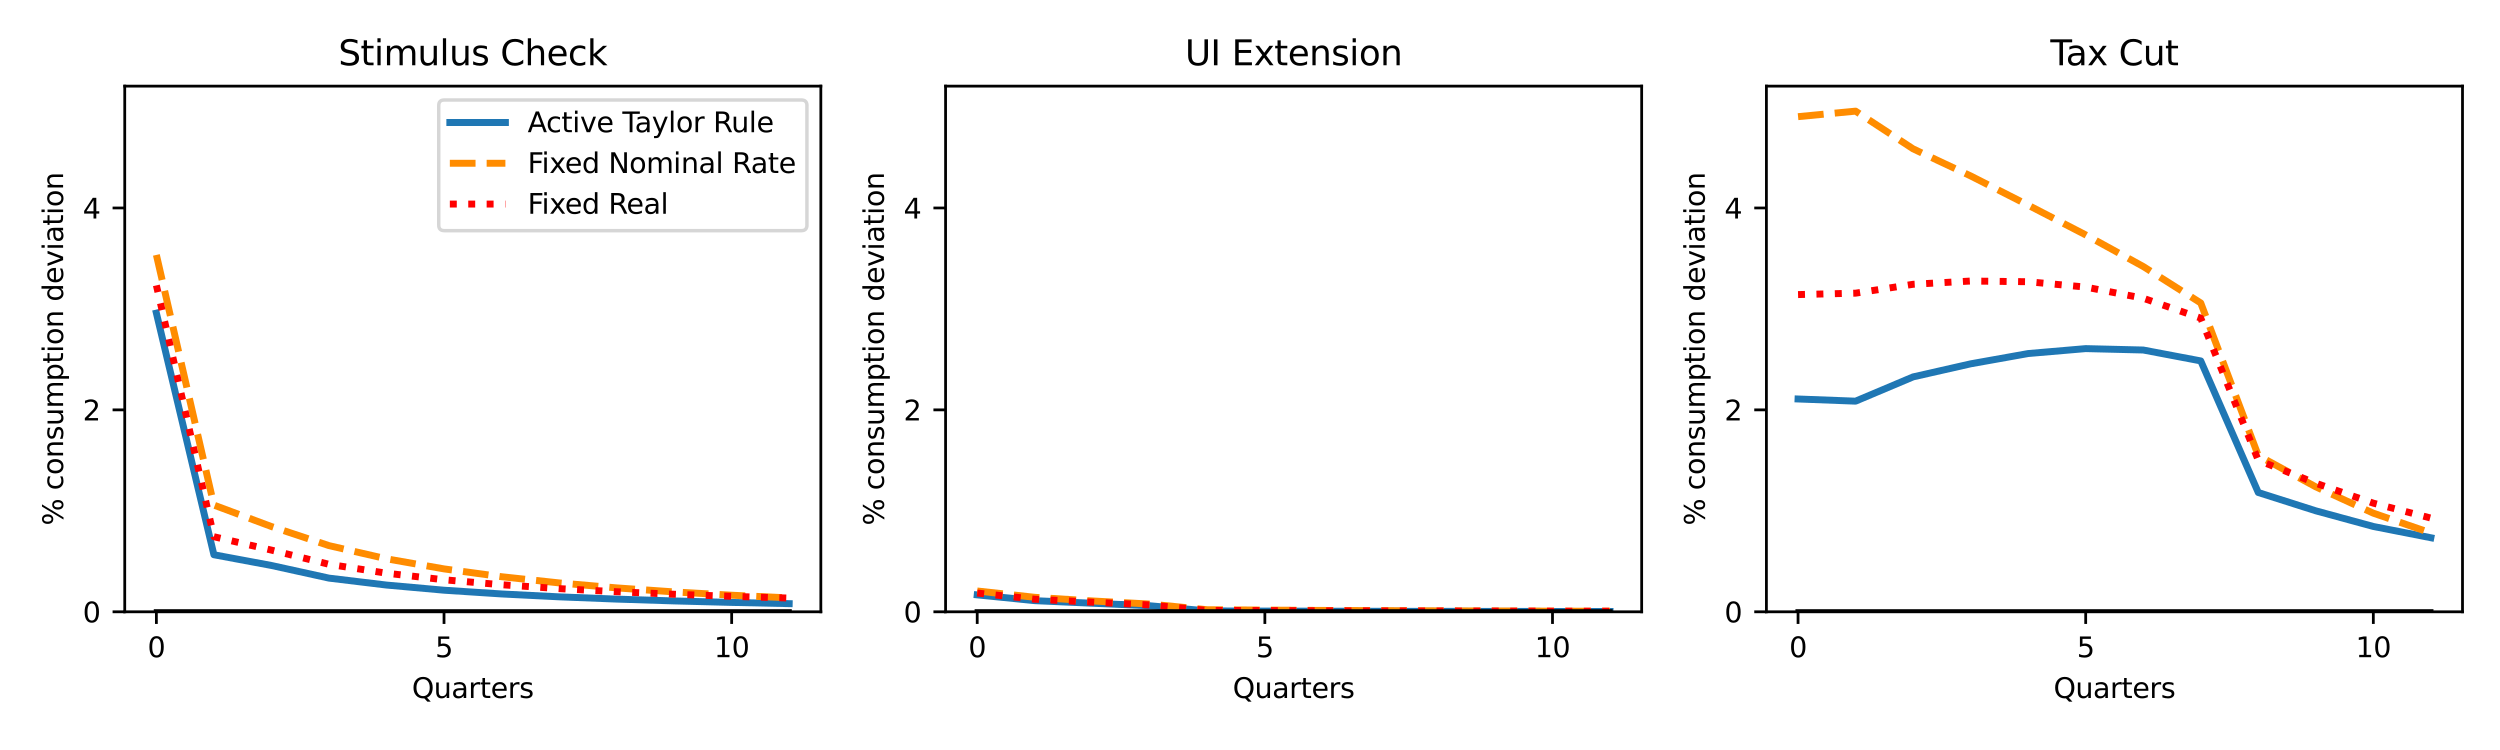 <?xml version="1.0" encoding="utf-8" standalone="no"?>
<!DOCTYPE svg PUBLIC "-//W3C//DTD SVG 1.1//EN"
  "http://www.w3.org/Graphics/SVG/1.1/DTD/svg11.dtd">
<svg xmlns:xlink="http://www.w3.org/1999/xlink" width="720pt" height="216pt" viewBox="0 0 720 216" xmlns="http://www.w3.org/2000/svg" version="1.1">
 <defs>
  <style type="text/css">*{stroke-linejoin: round; stroke-linecap: butt}</style>
 </defs>
 <g id="figure_1">
  <g id="patch_1">
   <path d="M 0 216 
L 720 216 
L 720 0 
L 0 0 
z
" style="fill: #ffffff"/>
  </g>
  <g id="axes_1">
   <g id="patch_2">
    <path d="M 35.925 176.2 
L 236.4 176.2 
L 236.4 24.8 
L 35.925 24.8 
z
" style="fill: #ffffff"/>
   </g>
   <g id="matplotlib.axis_1">
    <g id="xtick_1">
     <g id="line2d_1">
      <defs>
       <path id="m873e18c36d" d="M 0 0 
L 0 3.5 
" style="stroke: #000000; stroke-width: 0.8"/>
      </defs>
      <g>
       <use xlink:href="#m873e18c36d" x="45.038" y="176.2" style="stroke: #000000; stroke-width: 0.8"/>
      </g>
     </g>
     <g id="text_1">
      <!-- 0 -->
      <g transform="translate(42.492 189.279) scale(0.08 -0.08)">
       <defs>
        <path id="DejaVuSans-30" d="M 2034 4250 
Q 1547 4250 1301 3770 
Q 1056 3291 1056 2328 
Q 1056 1369 1301 889 
Q 1547 409 2034 409 
Q 2525 409 2770 889 
Q 3016 1369 3016 2328 
Q 3016 3291 2770 3770 
Q 2525 4250 2034 4250 
z
M 2034 4750 
Q 2819 4750 3233 4129 
Q 3647 3509 3647 2328 
Q 3647 1150 3233 529 
Q 2819 -91 2034 -91 
Q 1250 -91 836 529 
Q 422 1150 422 2328 
Q 422 3509 836 4129 
Q 1250 4750 2034 4750 
z
" transform="scale(0.016)"/>
       </defs>
       <use xlink:href="#DejaVuSans-30"/>
      </g>
     </g>
    </g>
    <g id="xtick_2">
     <g id="line2d_2">
      <g>
       <use xlink:href="#m873e18c36d" x="127.878" y="176.2" style="stroke: #000000; stroke-width: 0.8"/>
      </g>
     </g>
     <g id="text_2">
      <!-- 5 -->
      <g transform="translate(125.333 189.279) scale(0.08 -0.08)">
       <defs>
        <path id="DejaVuSans-35" d="M 691 4666 
L 3169 4666 
L 3169 4134 
L 1269 4134 
L 1269 2991 
Q 1406 3038 1543 3061 
Q 1681 3084 1819 3084 
Q 2600 3084 3056 2656 
Q 3513 2228 3513 1497 
Q 3513 744 3044 326 
Q 2575 -91 1722 -91 
Q 1428 -91 1123 -41 
Q 819 9 494 109 
L 494 744 
Q 775 591 1075 516 
Q 1375 441 1709 441 
Q 2250 441 2565 725 
Q 2881 1009 2881 1497 
Q 2881 1984 2565 2268 
Q 2250 2553 1709 2553 
Q 1456 2553 1204 2497 
Q 953 2441 691 2322 
L 691 4666 
z
" transform="scale(0.016)"/>
       </defs>
       <use xlink:href="#DejaVuSans-35"/>
      </g>
     </g>
    </g>
    <g id="xtick_3">
     <g id="line2d_3">
      <g>
       <use xlink:href="#m873e18c36d" x="210.719" y="176.2" style="stroke: #000000; stroke-width: 0.8"/>
      </g>
     </g>
     <g id="text_3">
      <!-- 10 -->
      <g transform="translate(205.629 189.279) scale(0.08 -0.08)">
       <defs>
        <path id="DejaVuSans-31" d="M 794 531 
L 1825 531 
L 1825 4091 
L 703 3866 
L 703 4441 
L 1819 4666 
L 2450 4666 
L 2450 531 
L 3481 531 
L 3481 0 
L 794 0 
L 794 531 
z
" transform="scale(0.016)"/>
       </defs>
       <use xlink:href="#DejaVuSans-31"/>
       <use xlink:href="#DejaVuSans-30" x="63.623"/>
      </g>
     </g>
    </g>
    <g id="text_4">
     <!-- Quarters -->
     <g transform="translate(118.626 201.021) scale(0.08 -0.08)">
      <defs>
       <path id="DejaVuSans-51" d="M 2522 4238 
Q 1834 4238 1429 3725 
Q 1025 3213 1025 2328 
Q 1025 1447 1429 934 
Q 1834 422 2522 422 
Q 3209 422 3611 934 
Q 4013 1447 4013 2328 
Q 4013 3213 3611 3725 
Q 3209 4238 2522 4238 
z
M 3406 84 
L 4238 -825 
L 3475 -825 
L 2784 -78 
Q 2681 -84 2626 -87 
Q 2572 -91 2522 -91 
Q 1538 -91 948 567 
Q 359 1225 359 2328 
Q 359 3434 948 4092 
Q 1538 4750 2522 4750 
Q 3503 4750 4090 4092 
Q 4678 3434 4678 2328 
Q 4678 1516 4351 937 
Q 4025 359 3406 84 
z
" transform="scale(0.016)"/>
       <path id="DejaVuSans-75" d="M 544 1381 
L 544 3500 
L 1119 3500 
L 1119 1403 
Q 1119 906 1312 657 
Q 1506 409 1894 409 
Q 2359 409 2629 706 
Q 2900 1003 2900 1516 
L 2900 3500 
L 3475 3500 
L 3475 0 
L 2900 0 
L 2900 538 
Q 2691 219 2414 64 
Q 2138 -91 1772 -91 
Q 1169 -91 856 284 
Q 544 659 544 1381 
z
M 1991 3584 
L 1991 3584 
z
" transform="scale(0.016)"/>
       <path id="DejaVuSans-61" d="M 2194 1759 
Q 1497 1759 1228 1600 
Q 959 1441 959 1056 
Q 959 750 1161 570 
Q 1363 391 1709 391 
Q 2188 391 2477 730 
Q 2766 1069 2766 1631 
L 2766 1759 
L 2194 1759 
z
M 3341 1997 
L 3341 0 
L 2766 0 
L 2766 531 
Q 2569 213 2275 61 
Q 1981 -91 1556 -91 
Q 1019 -91 701 211 
Q 384 513 384 1019 
Q 384 1609 779 1909 
Q 1175 2209 1959 2209 
L 2766 2209 
L 2766 2266 
Q 2766 2663 2505 2880 
Q 2244 3097 1772 3097 
Q 1472 3097 1187 3025 
Q 903 2953 641 2809 
L 641 3341 
Q 956 3463 1253 3523 
Q 1550 3584 1831 3584 
Q 2591 3584 2966 3190 
Q 3341 2797 3341 1997 
z
" transform="scale(0.016)"/>
       <path id="DejaVuSans-72" d="M 2631 2963 
Q 2534 3019 2420 3045 
Q 2306 3072 2169 3072 
Q 1681 3072 1420 2755 
Q 1159 2438 1159 1844 
L 1159 0 
L 581 0 
L 581 3500 
L 1159 3500 
L 1159 2956 
Q 1341 3275 1631 3429 
Q 1922 3584 2338 3584 
Q 2397 3584 2469 3576 
Q 2541 3569 2628 3553 
L 2631 2963 
z
" transform="scale(0.016)"/>
       <path id="DejaVuSans-74" d="M 1172 4494 
L 1172 3500 
L 2356 3500 
L 2356 3053 
L 1172 3053 
L 1172 1153 
Q 1172 725 1289 603 
Q 1406 481 1766 481 
L 2356 481 
L 2356 0 
L 1766 0 
Q 1100 0 847 248 
Q 594 497 594 1153 
L 594 3053 
L 172 3053 
L 172 3500 
L 594 3500 
L 594 4494 
L 1172 4494 
z
" transform="scale(0.016)"/>
       <path id="DejaVuSans-65" d="M 3597 1894 
L 3597 1613 
L 953 1613 
Q 991 1019 1311 708 
Q 1631 397 2203 397 
Q 2534 397 2845 478 
Q 3156 559 3463 722 
L 3463 178 
Q 3153 47 2828 -22 
Q 2503 -91 2169 -91 
Q 1331 -91 842 396 
Q 353 884 353 1716 
Q 353 2575 817 3079 
Q 1281 3584 2069 3584 
Q 2775 3584 3186 3129 
Q 3597 2675 3597 1894 
z
M 3022 2063 
Q 3016 2534 2758 2815 
Q 2500 3097 2075 3097 
Q 1594 3097 1305 2825 
Q 1016 2553 972 2059 
L 3022 2063 
z
" transform="scale(0.016)"/>
       <path id="DejaVuSans-73" d="M 2834 3397 
L 2834 2853 
Q 2591 2978 2328 3040 
Q 2066 3103 1784 3103 
Q 1356 3103 1142 2972 
Q 928 2841 928 2578 
Q 928 2378 1081 2264 
Q 1234 2150 1697 2047 
L 1894 2003 
Q 2506 1872 2764 1633 
Q 3022 1394 3022 966 
Q 3022 478 2636 193 
Q 2250 -91 1575 -91 
Q 1294 -91 989 -36 
Q 684 19 347 128 
L 347 722 
Q 666 556 975 473 
Q 1284 391 1588 391 
Q 1994 391 2212 530 
Q 2431 669 2431 922 
Q 2431 1156 2273 1281 
Q 2116 1406 1581 1522 
L 1381 1569 
Q 847 1681 609 1914 
Q 372 2147 372 2553 
Q 372 3047 722 3315 
Q 1072 3584 1716 3584 
Q 2034 3584 2315 3537 
Q 2597 3491 2834 3397 
z
" transform="scale(0.016)"/>
      </defs>
      <use xlink:href="#DejaVuSans-51"/>
      <use xlink:href="#DejaVuSans-75" x="78.711"/>
      <use xlink:href="#DejaVuSans-61" x="142.09"/>
      <use xlink:href="#DejaVuSans-72" x="203.369"/>
      <use xlink:href="#DejaVuSans-74" x="244.482"/>
      <use xlink:href="#DejaVuSans-65" x="283.691"/>
      <use xlink:href="#DejaVuSans-72" x="345.215"/>
      <use xlink:href="#DejaVuSans-73" x="386.328"/>
     </g>
    </g>
   </g>
   <g id="matplotlib.axis_2">
    <g id="ytick_1">
     <g id="line2d_4">
      <defs>
       <path id="m658292f9c2" d="M 0 0 
L -3.5 0 
" style="stroke: #000000; stroke-width: 0.8"/>
      </defs>
      <g>
       <use xlink:href="#m658292f9c2" x="35.925" y="176.2" style="stroke: #000000; stroke-width: 0.8"/>
      </g>
     </g>
     <g id="text_5">
      <!-- 0 -->
      <g transform="translate(23.835 179.239) scale(0.08 -0.08)">
       <use xlink:href="#DejaVuSans-30"/>
      </g>
     </g>
    </g>
    <g id="ytick_2">
     <g id="line2d_5">
      <g>
       <use xlink:href="#m658292f9c2" x="35.925" y="118.047" style="stroke: #000000; stroke-width: 0.8"/>
      </g>
     </g>
     <g id="text_6">
      <!-- 2 -->
      <g transform="translate(23.835 121.087) scale(0.08 -0.08)">
       <defs>
        <path id="DejaVuSans-32" d="M 1228 531 
L 3431 531 
L 3431 0 
L 469 0 
L 469 531 
Q 828 903 1448 1529 
Q 2069 2156 2228 2338 
Q 2531 2678 2651 2914 
Q 2772 3150 2772 3378 
Q 2772 3750 2511 3984 
Q 2250 4219 1831 4219 
Q 1534 4219 1204 4116 
Q 875 4013 500 3803 
L 500 4441 
Q 881 4594 1212 4672 
Q 1544 4750 1819 4750 
Q 2544 4750 2975 4387 
Q 3406 4025 3406 3419 
Q 3406 3131 3298 2873 
Q 3191 2616 2906 2266 
Q 2828 2175 2409 1742 
Q 1991 1309 1228 531 
z
" transform="scale(0.016)"/>
       </defs>
       <use xlink:href="#DejaVuSans-32"/>
      </g>
     </g>
    </g>
    <g id="ytick_3">
     <g id="line2d_6">
      <g>
       <use xlink:href="#m658292f9c2" x="35.925" y="59.895" style="stroke: #000000; stroke-width: 0.8"/>
      </g>
     </g>
     <g id="text_7">
      <!-- 4 -->
      <g transform="translate(23.835 62.934) scale(0.08 -0.08)">
       <defs>
        <path id="DejaVuSans-34" d="M 2419 4116 
L 825 1625 
L 2419 1625 
L 2419 4116 
z
M 2253 4666 
L 3047 4666 
L 3047 1625 
L 3713 1625 
L 3713 1100 
L 3047 1100 
L 3047 0 
L 2419 0 
L 2419 1100 
L 313 1100 
L 313 1709 
L 2253 4666 
z
" transform="scale(0.016)"/>
       </defs>
       <use xlink:href="#DejaVuSans-34"/>
      </g>
     </g>
    </g>
    <g id="text_8">
     <!-- % consumption deviation -->
     <g transform="translate(18.171 151.334) rotate(-90) scale(0.08 -0.08)">
      <defs>
       <path id="DejaVuSans-25" d="M 4653 2053 
Q 4381 2053 4226 1822 
Q 4072 1591 4072 1178 
Q 4072 772 4226 539 
Q 4381 306 4653 306 
Q 4919 306 5073 539 
Q 5228 772 5228 1178 
Q 5228 1588 5073 1820 
Q 4919 2053 4653 2053 
z
M 4653 2450 
Q 5147 2450 5437 2106 
Q 5728 1763 5728 1178 
Q 5728 594 5436 251 
Q 5144 -91 4653 -91 
Q 4153 -91 3862 251 
Q 3572 594 3572 1178 
Q 3572 1766 3864 2108 
Q 4156 2450 4653 2450 
z
M 1428 4353 
Q 1159 4353 1004 4120 
Q 850 3888 850 3481 
Q 850 3069 1003 2837 
Q 1156 2606 1428 2606 
Q 1700 2606 1854 2837 
Q 2009 3069 2009 3481 
Q 2009 3884 1853 4118 
Q 1697 4353 1428 4353 
z
M 4250 4750 
L 4750 4750 
L 1831 -91 
L 1331 -91 
L 4250 4750 
z
M 1428 4750 
Q 1922 4750 2215 4408 
Q 2509 4066 2509 3481 
Q 2509 2891 2217 2550 
Q 1925 2209 1428 2209 
Q 931 2209 642 2551 
Q 353 2894 353 3481 
Q 353 4063 643 4406 
Q 934 4750 1428 4750 
z
" transform="scale(0.016)"/>
       <path id="DejaVuSans-20" transform="scale(0.016)"/>
       <path id="DejaVuSans-63" d="M 3122 3366 
L 3122 2828 
Q 2878 2963 2633 3030 
Q 2388 3097 2138 3097 
Q 1578 3097 1268 2742 
Q 959 2388 959 1747 
Q 959 1106 1268 751 
Q 1578 397 2138 397 
Q 2388 397 2633 464 
Q 2878 531 3122 666 
L 3122 134 
Q 2881 22 2623 -34 
Q 2366 -91 2075 -91 
Q 1284 -91 818 406 
Q 353 903 353 1747 
Q 353 2603 823 3093 
Q 1294 3584 2113 3584 
Q 2378 3584 2631 3529 
Q 2884 3475 3122 3366 
z
" transform="scale(0.016)"/>
       <path id="DejaVuSans-6f" d="M 1959 3097 
Q 1497 3097 1228 2736 
Q 959 2375 959 1747 
Q 959 1119 1226 758 
Q 1494 397 1959 397 
Q 2419 397 2687 759 
Q 2956 1122 2956 1747 
Q 2956 2369 2687 2733 
Q 2419 3097 1959 3097 
z
M 1959 3584 
Q 2709 3584 3137 3096 
Q 3566 2609 3566 1747 
Q 3566 888 3137 398 
Q 2709 -91 1959 -91 
Q 1206 -91 779 398 
Q 353 888 353 1747 
Q 353 2609 779 3096 
Q 1206 3584 1959 3584 
z
" transform="scale(0.016)"/>
       <path id="DejaVuSans-6e" d="M 3513 2113 
L 3513 0 
L 2938 0 
L 2938 2094 
Q 2938 2591 2744 2837 
Q 2550 3084 2163 3084 
Q 1697 3084 1428 2787 
Q 1159 2491 1159 1978 
L 1159 0 
L 581 0 
L 581 3500 
L 1159 3500 
L 1159 2956 
Q 1366 3272 1645 3428 
Q 1925 3584 2291 3584 
Q 2894 3584 3203 3211 
Q 3513 2838 3513 2113 
z
" transform="scale(0.016)"/>
       <path id="DejaVuSans-6d" d="M 3328 2828 
Q 3544 3216 3844 3400 
Q 4144 3584 4550 3584 
Q 5097 3584 5394 3201 
Q 5691 2819 5691 2113 
L 5691 0 
L 5113 0 
L 5113 2094 
Q 5113 2597 4934 2840 
Q 4756 3084 4391 3084 
Q 3944 3084 3684 2787 
Q 3425 2491 3425 1978 
L 3425 0 
L 2847 0 
L 2847 2094 
Q 2847 2600 2669 2842 
Q 2491 3084 2119 3084 
Q 1678 3084 1418 2786 
Q 1159 2488 1159 1978 
L 1159 0 
L 581 0 
L 581 3500 
L 1159 3500 
L 1159 2956 
Q 1356 3278 1631 3431 
Q 1906 3584 2284 3584 
Q 2666 3584 2933 3390 
Q 3200 3197 3328 2828 
z
" transform="scale(0.016)"/>
       <path id="DejaVuSans-70" d="M 1159 525 
L 1159 -1331 
L 581 -1331 
L 581 3500 
L 1159 3500 
L 1159 2969 
Q 1341 3281 1617 3432 
Q 1894 3584 2278 3584 
Q 2916 3584 3314 3078 
Q 3713 2572 3713 1747 
Q 3713 922 3314 415 
Q 2916 -91 2278 -91 
Q 1894 -91 1617 61 
Q 1341 213 1159 525 
z
M 3116 1747 
Q 3116 2381 2855 2742 
Q 2594 3103 2138 3103 
Q 1681 3103 1420 2742 
Q 1159 2381 1159 1747 
Q 1159 1113 1420 752 
Q 1681 391 2138 391 
Q 2594 391 2855 752 
Q 3116 1113 3116 1747 
z
" transform="scale(0.016)"/>
       <path id="DejaVuSans-69" d="M 603 3500 
L 1178 3500 
L 1178 0 
L 603 0 
L 603 3500 
z
M 603 4863 
L 1178 4863 
L 1178 4134 
L 603 4134 
L 603 4863 
z
" transform="scale(0.016)"/>
       <path id="DejaVuSans-64" d="M 2906 2969 
L 2906 4863 
L 3481 4863 
L 3481 0 
L 2906 0 
L 2906 525 
Q 2725 213 2448 61 
Q 2172 -91 1784 -91 
Q 1150 -91 751 415 
Q 353 922 353 1747 
Q 353 2572 751 3078 
Q 1150 3584 1784 3584 
Q 2172 3584 2448 3432 
Q 2725 3281 2906 2969 
z
M 947 1747 
Q 947 1113 1208 752 
Q 1469 391 1925 391 
Q 2381 391 2643 752 
Q 2906 1113 2906 1747 
Q 2906 2381 2643 2742 
Q 2381 3103 1925 3103 
Q 1469 3103 1208 2742 
Q 947 2381 947 1747 
z
" transform="scale(0.016)"/>
       <path id="DejaVuSans-76" d="M 191 3500 
L 800 3500 
L 1894 563 
L 2988 3500 
L 3597 3500 
L 2284 0 
L 1503 0 
L 191 3500 
z
" transform="scale(0.016)"/>
      </defs>
      <use xlink:href="#DejaVuSans-25"/>
      <use xlink:href="#DejaVuSans-20" x="95.02"/>
      <use xlink:href="#DejaVuSans-63" x="126.807"/>
      <use xlink:href="#DejaVuSans-6f" x="181.787"/>
      <use xlink:href="#DejaVuSans-6e" x="242.969"/>
      <use xlink:href="#DejaVuSans-73" x="306.348"/>
      <use xlink:href="#DejaVuSans-75" x="358.447"/>
      <use xlink:href="#DejaVuSans-6d" x="421.826"/>
      <use xlink:href="#DejaVuSans-70" x="519.238"/>
      <use xlink:href="#DejaVuSans-74" x="582.715"/>
      <use xlink:href="#DejaVuSans-69" x="621.924"/>
      <use xlink:href="#DejaVuSans-6f" x="649.707"/>
      <use xlink:href="#DejaVuSans-6e" x="710.889"/>
      <use xlink:href="#DejaVuSans-20" x="774.268"/>
      <use xlink:href="#DejaVuSans-64" x="806.055"/>
      <use xlink:href="#DejaVuSans-65" x="869.531"/>
      <use xlink:href="#DejaVuSans-76" x="931.055"/>
      <use xlink:href="#DejaVuSans-69" x="990.234"/>
      <use xlink:href="#DejaVuSans-61" x="1018.018"/>
      <use xlink:href="#DejaVuSans-74" x="1079.297"/>
      <use xlink:href="#DejaVuSans-69" x="1118.506"/>
      <use xlink:href="#DejaVuSans-6f" x="1146.289"/>
      <use xlink:href="#DejaVuSans-6e" x="1207.471"/>
     </g>
    </g>
   </g>
   <g id="line2d_7">
    <path d="M 45.038 90.176 
L 61.606 159.77 
L 78.174 162.858 
L 94.742 166.5 
L 111.31 168.497 
L 127.878 169.981 
L 144.447 171.058 
L 161.015 171.889 
L 177.583 172.542 
L 194.151 173.068 
L 210.719 173.497 
L 227.287 173.853 
" clip-path="url(#p9b966711a3)" style="fill: none; stroke: #1f77b4; stroke-width: 2; stroke-linecap: square"/>
   </g>
   <g id="line2d_8">
    <path d="M 45.038 73.417 
L 61.606 145.471 
L 78.174 151.645 
L 94.742 157.14 
L 111.31 160.938 
L 127.878 163.841 
L 144.447 166.093 
L 161.015 167.878 
L 177.583 169.31 
L 194.151 170.471 
L 210.719 171.42 
L 227.287 172.199 
" clip-path="url(#p9b966711a3)" style="fill: none; stroke-dasharray: 7.4,3.2; stroke-dashoffset: 0; stroke: #ff8c00; stroke-width: 2"/>
   </g>
   <g id="line2d_9">
    <path d="M 45.038 82.186 
L 61.606 154.578 
L 78.174 158.432 
L 94.742 162.52 
L 111.31 165.081 
L 127.878 166.975 
L 144.447 168.404 
L 161.015 169.522 
L 177.583 170.416 
L 194.151 171.144 
L 210.719 171.745 
L 227.287 172.247 
" clip-path="url(#p9b966711a3)" style="fill: none; stroke-dasharray: 2,3.3; stroke-dashoffset: 0; stroke: #ff0000; stroke-width: 2"/>
   </g>
   <g id="line2d_10">
    <path d="M 45.038 176.2 
L 61.606 176.2 
L 78.174 176.2 
L 94.742 176.2 
L 111.31 176.2 
L 127.878 176.2 
L 144.447 176.2 
L 161.015 176.2 
L 177.583 176.2 
L 194.151 176.2 
L 210.719 176.2 
L 227.287 176.2 
" clip-path="url(#p9b966711a3)" style="fill: none; stroke: #000000; stroke-width: 1.5; stroke-linecap: square"/>
   </g>
   <g id="patch_3">
    <path d="M 35.925 176.2 
L 35.925 24.8 
" style="fill: none; stroke: #000000; stroke-width: 0.8; stroke-linejoin: miter; stroke-linecap: square"/>
   </g>
   <g id="patch_4">
    <path d="M 236.4 176.2 
L 236.4 24.8 
" style="fill: none; stroke: #000000; stroke-width: 0.8; stroke-linejoin: miter; stroke-linecap: square"/>
   </g>
   <g id="patch_5">
    <path d="M 35.925 176.2 
L 236.4 176.2 
" style="fill: none; stroke: #000000; stroke-width: 0.8; stroke-linejoin: miter; stroke-linecap: square"/>
   </g>
   <g id="patch_6">
    <path d="M 35.925 24.8 
L 236.4 24.8 
" style="fill: none; stroke: #000000; stroke-width: 0.8; stroke-linejoin: miter; stroke-linecap: square"/>
   </g>
   <g id="text_9">
    <!-- Stimulus Check -->
    <g transform="translate(97.467 18.8) scale(0.1 -0.1)">
     <defs>
      <path id="DejaVuSans-53" d="M 3425 4513 
L 3425 3897 
Q 3066 4069 2747 4153 
Q 2428 4238 2131 4238 
Q 1616 4238 1336 4038 
Q 1056 3838 1056 3469 
Q 1056 3159 1242 3001 
Q 1428 2844 1947 2747 
L 2328 2669 
Q 3034 2534 3370 2195 
Q 3706 1856 3706 1288 
Q 3706 609 3251 259 
Q 2797 -91 1919 -91 
Q 1588 -91 1214 -16 
Q 841 59 441 206 
L 441 856 
Q 825 641 1194 531 
Q 1563 422 1919 422 
Q 2459 422 2753 634 
Q 3047 847 3047 1241 
Q 3047 1584 2836 1778 
Q 2625 1972 2144 2069 
L 1759 2144 
Q 1053 2284 737 2584 
Q 422 2884 422 3419 
Q 422 4038 858 4394 
Q 1294 4750 2059 4750 
Q 2388 4750 2728 4690 
Q 3069 4631 3425 4513 
z
" transform="scale(0.016)"/>
      <path id="DejaVuSans-6c" d="M 603 4863 
L 1178 4863 
L 1178 0 
L 603 0 
L 603 4863 
z
" transform="scale(0.016)"/>
      <path id="DejaVuSans-43" d="M 4122 4306 
L 4122 3641 
Q 3803 3938 3442 4084 
Q 3081 4231 2675 4231 
Q 1875 4231 1450 3742 
Q 1025 3253 1025 2328 
Q 1025 1406 1450 917 
Q 1875 428 2675 428 
Q 3081 428 3442 575 
Q 3803 722 4122 1019 
L 4122 359 
Q 3791 134 3420 21 
Q 3050 -91 2638 -91 
Q 1578 -91 968 557 
Q 359 1206 359 2328 
Q 359 3453 968 4101 
Q 1578 4750 2638 4750 
Q 3056 4750 3426 4639 
Q 3797 4528 4122 4306 
z
" transform="scale(0.016)"/>
      <path id="DejaVuSans-68" d="M 3513 2113 
L 3513 0 
L 2938 0 
L 2938 2094 
Q 2938 2591 2744 2837 
Q 2550 3084 2163 3084 
Q 1697 3084 1428 2787 
Q 1159 2491 1159 1978 
L 1159 0 
L 581 0 
L 581 4863 
L 1159 4863 
L 1159 2956 
Q 1366 3272 1645 3428 
Q 1925 3584 2291 3584 
Q 2894 3584 3203 3211 
Q 3513 2838 3513 2113 
z
" transform="scale(0.016)"/>
      <path id="DejaVuSans-6b" d="M 581 4863 
L 1159 4863 
L 1159 1991 
L 2875 3500 
L 3609 3500 
L 1753 1863 
L 3688 0 
L 2938 0 
L 1159 1709 
L 1159 0 
L 581 0 
L 581 4863 
z
" transform="scale(0.016)"/>
     </defs>
     <use xlink:href="#DejaVuSans-53"/>
     <use xlink:href="#DejaVuSans-74" x="63.477"/>
     <use xlink:href="#DejaVuSans-69" x="102.686"/>
     <use xlink:href="#DejaVuSans-6d" x="130.469"/>
     <use xlink:href="#DejaVuSans-75" x="227.881"/>
     <use xlink:href="#DejaVuSans-6c" x="291.26"/>
     <use xlink:href="#DejaVuSans-75" x="319.043"/>
     <use xlink:href="#DejaVuSans-73" x="382.422"/>
     <use xlink:href="#DejaVuSans-20" x="434.521"/>
     <use xlink:href="#DejaVuSans-43" x="466.309"/>
     <use xlink:href="#DejaVuSans-68" x="536.133"/>
     <use xlink:href="#DejaVuSans-65" x="599.512"/>
     <use xlink:href="#DejaVuSans-63" x="661.035"/>
     <use xlink:href="#DejaVuSans-6b" x="716.016"/>
    </g>
   </g>
   <g id="legend_1">
    <g id="patch_7">
     <path d="M 127.955 66.427 
L 230.8 66.427 
Q 232.4 66.427 232.4 64.828 
L 232.4 30.4 
Q 232.4 28.8 230.8 28.8 
L 127.955 28.8 
Q 126.355 28.8 126.355 30.4 
L 126.355 64.828 
Q 126.355 66.427 127.955 66.427 
z
" style="fill: #ffffff; opacity: 0.8; stroke: #cccccc; stroke-linejoin: miter"/>
    </g>
    <g id="line2d_11">
     <path d="M 129.555 35.279 
L 137.555 35.279 
L 145.555 35.279 
" style="fill: none; stroke: #1f77b4; stroke-width: 2; stroke-linecap: square"/>
    </g>
    <g id="text_10">
     <!-- Active Taylor Rule -->
     <g transform="translate(151.955 38.079) scale(0.08 -0.08)">
      <defs>
       <path id="DejaVuSans-41" d="M 2188 4044 
L 1331 1722 
L 3047 1722 
L 2188 4044 
z
M 1831 4666 
L 2547 4666 
L 4325 0 
L 3669 0 
L 3244 1197 
L 1141 1197 
L 716 0 
L 50 0 
L 1831 4666 
z
" transform="scale(0.016)"/>
       <path id="DejaVuSans-54" d="M -19 4666 
L 3928 4666 
L 3928 4134 
L 2272 4134 
L 2272 0 
L 1638 0 
L 1638 4134 
L -19 4134 
L -19 4666 
z
" transform="scale(0.016)"/>
       <path id="DejaVuSans-79" d="M 2059 -325 
Q 1816 -950 1584 -1140 
Q 1353 -1331 966 -1331 
L 506 -1331 
L 506 -850 
L 844 -850 
Q 1081 -850 1212 -737 
Q 1344 -625 1503 -206 
L 1606 56 
L 191 3500 
L 800 3500 
L 1894 763 
L 2988 3500 
L 3597 3500 
L 2059 -325 
z
" transform="scale(0.016)"/>
       <path id="DejaVuSans-52" d="M 2841 2188 
Q 3044 2119 3236 1894 
Q 3428 1669 3622 1275 
L 4263 0 
L 3584 0 
L 2988 1197 
Q 2756 1666 2539 1819 
Q 2322 1972 1947 1972 
L 1259 1972 
L 1259 0 
L 628 0 
L 628 4666 
L 2053 4666 
Q 2853 4666 3247 4331 
Q 3641 3997 3641 3322 
Q 3641 2881 3436 2590 
Q 3231 2300 2841 2188 
z
M 1259 4147 
L 1259 2491 
L 2053 2491 
Q 2509 2491 2742 2702 
Q 2975 2913 2975 3322 
Q 2975 3731 2742 3939 
Q 2509 4147 2053 4147 
L 1259 4147 
z
" transform="scale(0.016)"/>
      </defs>
      <use xlink:href="#DejaVuSans-41"/>
      <use xlink:href="#DejaVuSans-63" x="66.658"/>
      <use xlink:href="#DejaVuSans-74" x="121.639"/>
      <use xlink:href="#DejaVuSans-69" x="160.848"/>
      <use xlink:href="#DejaVuSans-76" x="188.631"/>
      <use xlink:href="#DejaVuSans-65" x="247.811"/>
      <use xlink:href="#DejaVuSans-20" x="309.334"/>
      <use xlink:href="#DejaVuSans-54" x="341.121"/>
      <use xlink:href="#DejaVuSans-61" x="385.705"/>
      <use xlink:href="#DejaVuSans-79" x="446.984"/>
      <use xlink:href="#DejaVuSans-6c" x="506.164"/>
      <use xlink:href="#DejaVuSans-6f" x="533.947"/>
      <use xlink:href="#DejaVuSans-72" x="595.129"/>
      <use xlink:href="#DejaVuSans-20" x="636.242"/>
      <use xlink:href="#DejaVuSans-52" x="668.029"/>
      <use xlink:href="#DejaVuSans-75" x="733.012"/>
      <use xlink:href="#DejaVuSans-6c" x="796.391"/>
      <use xlink:href="#DejaVuSans-65" x="824.174"/>
     </g>
    </g>
    <g id="line2d_12">
     <path d="M 129.555 47.021 
L 137.555 47.021 
L 145.555 47.021 
" style="fill: none; stroke-dasharray: 7.4,3.2; stroke-dashoffset: 0; stroke: #ff8c00; stroke-width: 2"/>
    </g>
    <g id="text_11">
     <!-- Fixed Nominal Rate -->
     <g transform="translate(151.955 49.821) scale(0.08 -0.08)">
      <defs>
       <path id="DejaVuSans-46" d="M 628 4666 
L 3309 4666 
L 3309 4134 
L 1259 4134 
L 1259 2759 
L 3109 2759 
L 3109 2228 
L 1259 2228 
L 1259 0 
L 628 0 
L 628 4666 
z
" transform="scale(0.016)"/>
       <path id="DejaVuSans-78" d="M 3513 3500 
L 2247 1797 
L 3578 0 
L 2900 0 
L 1881 1375 
L 863 0 
L 184 0 
L 1544 1831 
L 300 3500 
L 978 3500 
L 1906 2253 
L 2834 3500 
L 3513 3500 
z
" transform="scale(0.016)"/>
       <path id="DejaVuSans-4e" d="M 628 4666 
L 1478 4666 
L 3547 763 
L 3547 4666 
L 4159 4666 
L 4159 0 
L 3309 0 
L 1241 3903 
L 1241 0 
L 628 0 
L 628 4666 
z
" transform="scale(0.016)"/>
      </defs>
      <use xlink:href="#DejaVuSans-46"/>
      <use xlink:href="#DejaVuSans-69" x="50.27"/>
      <use xlink:href="#DejaVuSans-78" x="78.053"/>
      <use xlink:href="#DejaVuSans-65" x="134.107"/>
      <use xlink:href="#DejaVuSans-64" x="195.631"/>
      <use xlink:href="#DejaVuSans-20" x="259.107"/>
      <use xlink:href="#DejaVuSans-4e" x="290.895"/>
      <use xlink:href="#DejaVuSans-6f" x="365.699"/>
      <use xlink:href="#DejaVuSans-6d" x="426.881"/>
      <use xlink:href="#DejaVuSans-69" x="524.293"/>
      <use xlink:href="#DejaVuSans-6e" x="552.076"/>
      <use xlink:href="#DejaVuSans-61" x="615.455"/>
      <use xlink:href="#DejaVuSans-6c" x="676.734"/>
      <use xlink:href="#DejaVuSans-20" x="704.518"/>
      <use xlink:href="#DejaVuSans-52" x="736.305"/>
      <use xlink:href="#DejaVuSans-61" x="803.537"/>
      <use xlink:href="#DejaVuSans-74" x="864.816"/>
      <use xlink:href="#DejaVuSans-65" x="904.025"/>
     </g>
    </g>
    <g id="line2d_13">
     <path d="M 129.555 58.764 
L 137.555 58.764 
L 145.555 58.764 
" style="fill: none; stroke-dasharray: 2,3.3; stroke-dashoffset: 0; stroke: #ff0000; stroke-width: 2"/>
    </g>
    <g id="text_12">
     <!-- Fixed Real  -->
     <g transform="translate(151.955 61.564) scale(0.08 -0.08)">
      <use xlink:href="#DejaVuSans-46"/>
      <use xlink:href="#DejaVuSans-69" x="50.27"/>
      <use xlink:href="#DejaVuSans-78" x="78.053"/>
      <use xlink:href="#DejaVuSans-65" x="134.107"/>
      <use xlink:href="#DejaVuSans-64" x="195.631"/>
      <use xlink:href="#DejaVuSans-20" x="259.107"/>
      <use xlink:href="#DejaVuSans-52" x="290.895"/>
      <use xlink:href="#DejaVuSans-65" x="355.877"/>
      <use xlink:href="#DejaVuSans-61" x="417.4"/>
      <use xlink:href="#DejaVuSans-6c" x="478.68"/>
      <use xlink:href="#DejaVuSans-20" x="506.463"/>
     </g>
    </g>
   </g>
  </g>
  <g id="axes_2">
   <g id="patch_8">
    <path d="M 272.325 176.2 
L 472.8 176.2 
L 472.8 24.8 
L 272.325 24.8 
z
" style="fill: #ffffff"/>
   </g>
   <g id="matplotlib.axis_3">
    <g id="xtick_4">
     <g id="line2d_14">
      <g>
       <use xlink:href="#m873e18c36d" x="281.438" y="176.2" style="stroke: #000000; stroke-width: 0.8"/>
      </g>
     </g>
     <g id="text_13">
      <!-- 0 -->
      <g transform="translate(278.892 189.279) scale(0.08 -0.08)">
       <use xlink:href="#DejaVuSans-30"/>
      </g>
     </g>
    </g>
    <g id="xtick_5">
     <g id="line2d_15">
      <g>
       <use xlink:href="#m873e18c36d" x="364.278" y="176.2" style="stroke: #000000; stroke-width: 0.8"/>
      </g>
     </g>
     <g id="text_14">
      <!-- 5 -->
      <g transform="translate(361.733 189.279) scale(0.08 -0.08)">
       <use xlink:href="#DejaVuSans-35"/>
      </g>
     </g>
    </g>
    <g id="xtick_6">
     <g id="line2d_16">
      <g>
       <use xlink:href="#m873e18c36d" x="447.119" y="176.2" style="stroke: #000000; stroke-width: 0.8"/>
      </g>
     </g>
     <g id="text_15">
      <!-- 10 -->
      <g transform="translate(442.029 189.279) scale(0.08 -0.08)">
       <use xlink:href="#DejaVuSans-31"/>
       <use xlink:href="#DejaVuSans-30" x="63.623"/>
      </g>
     </g>
    </g>
    <g id="text_16">
     <!-- Quarters -->
     <g transform="translate(355.026 201.021) scale(0.08 -0.08)">
      <use xlink:href="#DejaVuSans-51"/>
      <use xlink:href="#DejaVuSans-75" x="78.711"/>
      <use xlink:href="#DejaVuSans-61" x="142.09"/>
      <use xlink:href="#DejaVuSans-72" x="203.369"/>
      <use xlink:href="#DejaVuSans-74" x="244.482"/>
      <use xlink:href="#DejaVuSans-65" x="283.691"/>
      <use xlink:href="#DejaVuSans-72" x="345.215"/>
      <use xlink:href="#DejaVuSans-73" x="386.328"/>
     </g>
    </g>
   </g>
   <g id="matplotlib.axis_4">
    <g id="ytick_4">
     <g id="line2d_17">
      <g>
       <use xlink:href="#m658292f9c2" x="272.325" y="176.2" style="stroke: #000000; stroke-width: 0.8"/>
      </g>
     </g>
     <g id="text_17">
      <!-- 0 -->
      <g transform="translate(260.235 179.239) scale(0.08 -0.08)">
       <use xlink:href="#DejaVuSans-30"/>
      </g>
     </g>
    </g>
    <g id="ytick_5">
     <g id="line2d_18">
      <g>
       <use xlink:href="#m658292f9c2" x="272.325" y="118.047" style="stroke: #000000; stroke-width: 0.8"/>
      </g>
     </g>
     <g id="text_18">
      <!-- 2 -->
      <g transform="translate(260.235 121.087) scale(0.08 -0.08)">
       <use xlink:href="#DejaVuSans-32"/>
      </g>
     </g>
    </g>
    <g id="ytick_6">
     <g id="line2d_19">
      <g>
       <use xlink:href="#m658292f9c2" x="272.325" y="59.895" style="stroke: #000000; stroke-width: 0.8"/>
      </g>
     </g>
     <g id="text_19">
      <!-- 4 -->
      <g transform="translate(260.235 62.934) scale(0.08 -0.08)">
       <use xlink:href="#DejaVuSans-34"/>
      </g>
     </g>
    </g>
    <g id="text_20">
     <!-- % consumption deviation -->
     <g transform="translate(254.571 151.334) rotate(-90) scale(0.08 -0.08)">
      <use xlink:href="#DejaVuSans-25"/>
      <use xlink:href="#DejaVuSans-20" x="95.02"/>
      <use xlink:href="#DejaVuSans-63" x="126.807"/>
      <use xlink:href="#DejaVuSans-6f" x="181.787"/>
      <use xlink:href="#DejaVuSans-6e" x="242.969"/>
      <use xlink:href="#DejaVuSans-73" x="306.348"/>
      <use xlink:href="#DejaVuSans-75" x="358.447"/>
      <use xlink:href="#DejaVuSans-6d" x="421.826"/>
      <use xlink:href="#DejaVuSans-70" x="519.238"/>
      <use xlink:href="#DejaVuSans-74" x="582.715"/>
      <use xlink:href="#DejaVuSans-69" x="621.924"/>
      <use xlink:href="#DejaVuSans-6f" x="649.707"/>
      <use xlink:href="#DejaVuSans-6e" x="710.889"/>
      <use xlink:href="#DejaVuSans-20" x="774.268"/>
      <use xlink:href="#DejaVuSans-64" x="806.055"/>
      <use xlink:href="#DejaVuSans-65" x="869.531"/>
      <use xlink:href="#DejaVuSans-76" x="931.055"/>
      <use xlink:href="#DejaVuSans-69" x="990.234"/>
      <use xlink:href="#DejaVuSans-61" x="1018.018"/>
      <use xlink:href="#DejaVuSans-74" x="1079.297"/>
      <use xlink:href="#DejaVuSans-69" x="1118.506"/>
      <use xlink:href="#DejaVuSans-6f" x="1146.289"/>
      <use xlink:href="#DejaVuSans-6e" x="1207.471"/>
     </g>
    </g>
   </g>
   <g id="line2d_20">
    <path d="M 281.438 171.323 
L 298.006 172.991 
L 314.574 173.731 
L 331.142 174.456 
L 347.71 175.947 
L 364.278 175.987 
L 380.847 176.028 
L 397.415 176.048 
L 413.983 176.067 
L 430.551 176.083 
L 447.119 176.097 
L 463.688 176.11 
" clip-path="url(#p34e828e816)" style="fill: none; stroke: #1f77b4; stroke-width: 2; stroke-linecap: square"/>
   </g>
   <g id="line2d_21">
    <path d="M 281.438 170.202 
L 298.006 172.025 
L 314.574 173.071 
L 331.142 173.97 
L 347.71 175.601 
L 364.278 175.705 
L 380.847 175.803 
L 397.415 175.87 
L 413.983 175.925 
L 430.551 175.97 
L 447.119 176.006 
L 463.688 176.037 
" clip-path="url(#p34e828e816)" style="fill: none; stroke-dasharray: 7.4,3.2; stroke-dashoffset: 0; stroke: #ff8c00; stroke-width: 2"/>
   </g>
   <g id="line2d_22">
    <path d="M 281.438 170.796 
L 298.006 172.572 
L 314.574 173.43 
L 331.142 174.224 
L 347.71 175.796 
L 364.278 175.85 
L 380.847 175.907 
L 397.415 175.943 
L 413.983 175.972 
L 430.551 175.997 
L 447.119 176.019 
L 463.688 176.037 
" clip-path="url(#p34e828e816)" style="fill: none; stroke-dasharray: 2,3.3; stroke-dashoffset: 0; stroke: #ff0000; stroke-width: 2"/>
   </g>
   <g id="line2d_23">
    <path d="M 281.438 176.2 
L 298.006 176.2 
L 314.574 176.2 
L 331.142 176.2 
L 347.71 176.2 
L 364.278 176.2 
L 380.847 176.2 
L 397.415 176.2 
L 413.983 176.2 
L 430.551 176.2 
L 447.119 176.2 
L 463.688 176.2 
" clip-path="url(#p34e828e816)" style="fill: none; stroke: #000000; stroke-width: 1.5; stroke-linecap: square"/>
   </g>
   <g id="patch_9">
    <path d="M 272.325 176.2 
L 272.325 24.8 
" style="fill: none; stroke: #000000; stroke-width: 0.8; stroke-linejoin: miter; stroke-linecap: square"/>
   </g>
   <g id="patch_10">
    <path d="M 472.8 176.2 
L 472.8 24.8 
" style="fill: none; stroke: #000000; stroke-width: 0.8; stroke-linejoin: miter; stroke-linecap: square"/>
   </g>
   <g id="patch_11">
    <path d="M 272.325 176.2 
L 472.8 176.2 
" style="fill: none; stroke: #000000; stroke-width: 0.8; stroke-linejoin: miter; stroke-linecap: square"/>
   </g>
   <g id="patch_12">
    <path d="M 272.325 24.8 
L 472.8 24.8 
" style="fill: none; stroke: #000000; stroke-width: 0.8; stroke-linejoin: miter; stroke-linecap: square"/>
   </g>
   <g id="text_21">
    <!-- UI Extension -->
    <g transform="translate(341.293 18.8) scale(0.1 -0.1)">
     <defs>
      <path id="DejaVuSans-55" d="M 556 4666 
L 1191 4666 
L 1191 1831 
Q 1191 1081 1462 751 
Q 1734 422 2344 422 
Q 2950 422 3222 751 
Q 3494 1081 3494 1831 
L 3494 4666 
L 4128 4666 
L 4128 1753 
Q 4128 841 3676 375 
Q 3225 -91 2344 -91 
Q 1459 -91 1007 375 
Q 556 841 556 1753 
L 556 4666 
z
" transform="scale(0.016)"/>
      <path id="DejaVuSans-49" d="M 628 4666 
L 1259 4666 
L 1259 0 
L 628 0 
L 628 4666 
z
" transform="scale(0.016)"/>
      <path id="DejaVuSans-45" d="M 628 4666 
L 3578 4666 
L 3578 4134 
L 1259 4134 
L 1259 2753 
L 3481 2753 
L 3481 2222 
L 1259 2222 
L 1259 531 
L 3634 531 
L 3634 0 
L 628 0 
L 628 4666 
z
" transform="scale(0.016)"/>
     </defs>
     <use xlink:href="#DejaVuSans-55"/>
     <use xlink:href="#DejaVuSans-49" x="73.193"/>
     <use xlink:href="#DejaVuSans-20" x="102.686"/>
     <use xlink:href="#DejaVuSans-45" x="134.473"/>
     <use xlink:href="#DejaVuSans-78" x="197.656"/>
     <use xlink:href="#DejaVuSans-74" x="256.836"/>
     <use xlink:href="#DejaVuSans-65" x="296.045"/>
     <use xlink:href="#DejaVuSans-6e" x="357.568"/>
     <use xlink:href="#DejaVuSans-73" x="420.947"/>
     <use xlink:href="#DejaVuSans-69" x="473.047"/>
     <use xlink:href="#DejaVuSans-6f" x="500.83"/>
     <use xlink:href="#DejaVuSans-6e" x="562.012"/>
    </g>
   </g>
  </g>
  <g id="axes_3">
   <g id="patch_13">
    <path d="M 508.725 176.2 
L 709.2 176.2 
L 709.2 24.8 
L 508.725 24.8 
z
" style="fill: #ffffff"/>
   </g>
   <g id="matplotlib.axis_5">
    <g id="xtick_7">
     <g id="line2d_24">
      <g>
       <use xlink:href="#m873e18c36d" x="517.837" y="176.2" style="stroke: #000000; stroke-width: 0.8"/>
      </g>
     </g>
     <g id="text_22">
      <!-- 0 -->
      <g transform="translate(515.293 189.279) scale(0.08 -0.08)">
       <use xlink:href="#DejaVuSans-30"/>
      </g>
     </g>
    </g>
    <g id="xtick_8">
     <g id="line2d_25">
      <g>
       <use xlink:href="#m873e18c36d" x="600.678" y="176.2" style="stroke: #000000; stroke-width: 0.8"/>
      </g>
     </g>
     <g id="text_23">
      <!-- 5 -->
      <g transform="translate(598.133 189.279) scale(0.08 -0.08)">
       <use xlink:href="#DejaVuSans-35"/>
      </g>
     </g>
    </g>
    <g id="xtick_9">
     <g id="line2d_26">
      <g>
       <use xlink:href="#m873e18c36d" x="683.519" y="176.2" style="stroke: #000000; stroke-width: 0.8"/>
      </g>
     </g>
     <g id="text_24">
      <!-- 10 -->
      <g transform="translate(678.429 189.279) scale(0.08 -0.08)">
       <use xlink:href="#DejaVuSans-31"/>
       <use xlink:href="#DejaVuSans-30" x="63.623"/>
      </g>
     </g>
    </g>
    <g id="text_25">
     <!-- Quarters -->
     <g transform="translate(591.426 201.021) scale(0.08 -0.08)">
      <use xlink:href="#DejaVuSans-51"/>
      <use xlink:href="#DejaVuSans-75" x="78.711"/>
      <use xlink:href="#DejaVuSans-61" x="142.09"/>
      <use xlink:href="#DejaVuSans-72" x="203.369"/>
      <use xlink:href="#DejaVuSans-74" x="244.482"/>
      <use xlink:href="#DejaVuSans-65" x="283.691"/>
      <use xlink:href="#DejaVuSans-72" x="345.215"/>
      <use xlink:href="#DejaVuSans-73" x="386.328"/>
     </g>
    </g>
   </g>
   <g id="matplotlib.axis_6">
    <g id="ytick_7">
     <g id="line2d_27">
      <g>
       <use xlink:href="#m658292f9c2" x="508.725" y="176.2" style="stroke: #000000; stroke-width: 0.8"/>
      </g>
     </g>
     <g id="text_26">
      <!-- 0 -->
      <g transform="translate(496.635 179.239) scale(0.08 -0.08)">
       <use xlink:href="#DejaVuSans-30"/>
      </g>
     </g>
    </g>
    <g id="ytick_8">
     <g id="line2d_28">
      <g>
       <use xlink:href="#m658292f9c2" x="508.725" y="118.047" style="stroke: #000000; stroke-width: 0.8"/>
      </g>
     </g>
     <g id="text_27">
      <!-- 2 -->
      <g transform="translate(496.635 121.087) scale(0.08 -0.08)">
       <use xlink:href="#DejaVuSans-32"/>
      </g>
     </g>
    </g>
    <g id="ytick_9">
     <g id="line2d_29">
      <g>
       <use xlink:href="#m658292f9c2" x="508.725" y="59.895" style="stroke: #000000; stroke-width: 0.8"/>
      </g>
     </g>
     <g id="text_28">
      <!-- 4 -->
      <g transform="translate(496.635 62.934) scale(0.08 -0.08)">
       <use xlink:href="#DejaVuSans-34"/>
      </g>
     </g>
    </g>
    <g id="text_29">
     <!-- % consumption deviation -->
     <g transform="translate(490.971 151.334) rotate(-90) scale(0.08 -0.08)">
      <use xlink:href="#DejaVuSans-25"/>
      <use xlink:href="#DejaVuSans-20" x="95.02"/>
      <use xlink:href="#DejaVuSans-63" x="126.807"/>
      <use xlink:href="#DejaVuSans-6f" x="181.787"/>
      <use xlink:href="#DejaVuSans-6e" x="242.969"/>
      <use xlink:href="#DejaVuSans-73" x="306.348"/>
      <use xlink:href="#DejaVuSans-75" x="358.447"/>
      <use xlink:href="#DejaVuSans-6d" x="421.826"/>
      <use xlink:href="#DejaVuSans-70" x="519.238"/>
      <use xlink:href="#DejaVuSans-74" x="582.715"/>
      <use xlink:href="#DejaVuSans-69" x="621.924"/>
      <use xlink:href="#DejaVuSans-6f" x="649.707"/>
      <use xlink:href="#DejaVuSans-6e" x="710.889"/>
      <use xlink:href="#DejaVuSans-20" x="774.268"/>
      <use xlink:href="#DejaVuSans-64" x="806.055"/>
      <use xlink:href="#DejaVuSans-65" x="869.531"/>
      <use xlink:href="#DejaVuSans-76" x="931.055"/>
      <use xlink:href="#DejaVuSans-69" x="990.234"/>
      <use xlink:href="#DejaVuSans-61" x="1018.018"/>
      <use xlink:href="#DejaVuSans-74" x="1079.297"/>
      <use xlink:href="#DejaVuSans-69" x="1118.506"/>
      <use xlink:href="#DejaVuSans-6f" x="1146.289"/>
      <use xlink:href="#DejaVuSans-6e" x="1207.471"/>
     </g>
    </g>
   </g>
   <g id="line2d_30">
    <path d="M 517.837 114.908 
L 534.406 115.535 
L 550.974 108.543 
L 567.542 104.784 
L 584.11 101.82 
L 600.678 100.399 
L 617.247 100.803 
L 633.815 103.942 
L 650.383 141.843 
L 666.951 147.117 
L 683.519 151.626 
L 700.087 154.872 
" clip-path="url(#p4549f25379)" style="fill: none; stroke: #1f77b4; stroke-width: 2; stroke-linecap: square"/>
   </g>
   <g id="line2d_31">
    <path d="M 517.837 33.597 
L 534.406 32.01 
L 550.974 42.873 
L 567.542 50.666 
L 584.11 59.088 
L 600.678 67.653 
L 617.247 76.749 
L 633.815 87.252 
L 650.383 131.208 
L 666.951 140.216 
L 683.519 147.798 
L 700.087 153.479 
" clip-path="url(#p4549f25379)" style="fill: none; stroke-dasharray: 7.4,3.2; stroke-dashoffset: 0; stroke: #ff8c00; stroke-width: 2"/>
   </g>
   <g id="line2d_32">
    <path d="M 517.837 84.839 
L 534.406 84.435 
L 550.974 81.876 
L 567.542 80.936 
L 584.11 81.138 
L 600.678 82.682 
L 617.247 85.887 
L 633.815 91.614 
L 650.383 132.553 
L 666.951 139.177 
L 683.519 144.91 
L 700.087 149.212 
" clip-path="url(#p4549f25379)" style="fill: none; stroke-dasharray: 2,3.3; stroke-dashoffset: 0; stroke: #ff0000; stroke-width: 2"/>
   </g>
   <g id="line2d_33">
    <path d="M 517.837 176.2 
L 534.406 176.2 
L 550.974 176.2 
L 567.542 176.2 
L 584.11 176.2 
L 600.678 176.2 
L 617.247 176.2 
L 633.815 176.2 
L 650.383 176.2 
L 666.951 176.2 
L 683.519 176.2 
L 700.087 176.2 
" clip-path="url(#p4549f25379)" style="fill: none; stroke: #000000; stroke-width: 1.5; stroke-linecap: square"/>
   </g>
   <g id="patch_14">
    <path d="M 508.725 176.2 
L 508.725 24.8 
" style="fill: none; stroke: #000000; stroke-width: 0.8; stroke-linejoin: miter; stroke-linecap: square"/>
   </g>
   <g id="patch_15">
    <path d="M 709.2 176.2 
L 709.2 24.8 
" style="fill: none; stroke: #000000; stroke-width: 0.8; stroke-linejoin: miter; stroke-linecap: square"/>
   </g>
   <g id="patch_16">
    <path d="M 508.725 176.2 
L 709.2 176.2 
" style="fill: none; stroke: #000000; stroke-width: 0.8; stroke-linejoin: miter; stroke-linecap: square"/>
   </g>
   <g id="patch_17">
    <path d="M 508.725 24.8 
L 709.2 24.8 
" style="fill: none; stroke: #000000; stroke-width: 0.8; stroke-linejoin: miter; stroke-linecap: square"/>
   </g>
   <g id="text_30">
    <!-- Tax Cut -->
    <g transform="translate(590.501 18.8) scale(0.1 -0.1)">
     <use xlink:href="#DejaVuSans-54"/>
     <use xlink:href="#DejaVuSans-61" x="44.584"/>
     <use xlink:href="#DejaVuSans-78" x="105.863"/>
     <use xlink:href="#DejaVuSans-20" x="165.043"/>
     <use xlink:href="#DejaVuSans-43" x="196.83"/>
     <use xlink:href="#DejaVuSans-75" x="266.654"/>
     <use xlink:href="#DejaVuSans-74" x="330.033"/>
    </g>
   </g>
  </g>
 </g>
 <defs>
  <clipPath id="p9b966711a3">
   <rect x="35.925" y="24.8" width="200.475" height="151.4"/>
  </clipPath>
  <clipPath id="p34e828e816">
   <rect x="272.325" y="24.8" width="200.475" height="151.4"/>
  </clipPath>
  <clipPath id="p4549f25379">
   <rect x="508.725" y="24.8" width="200.475" height="151.4"/>
  </clipPath>
 </defs>
</svg>
